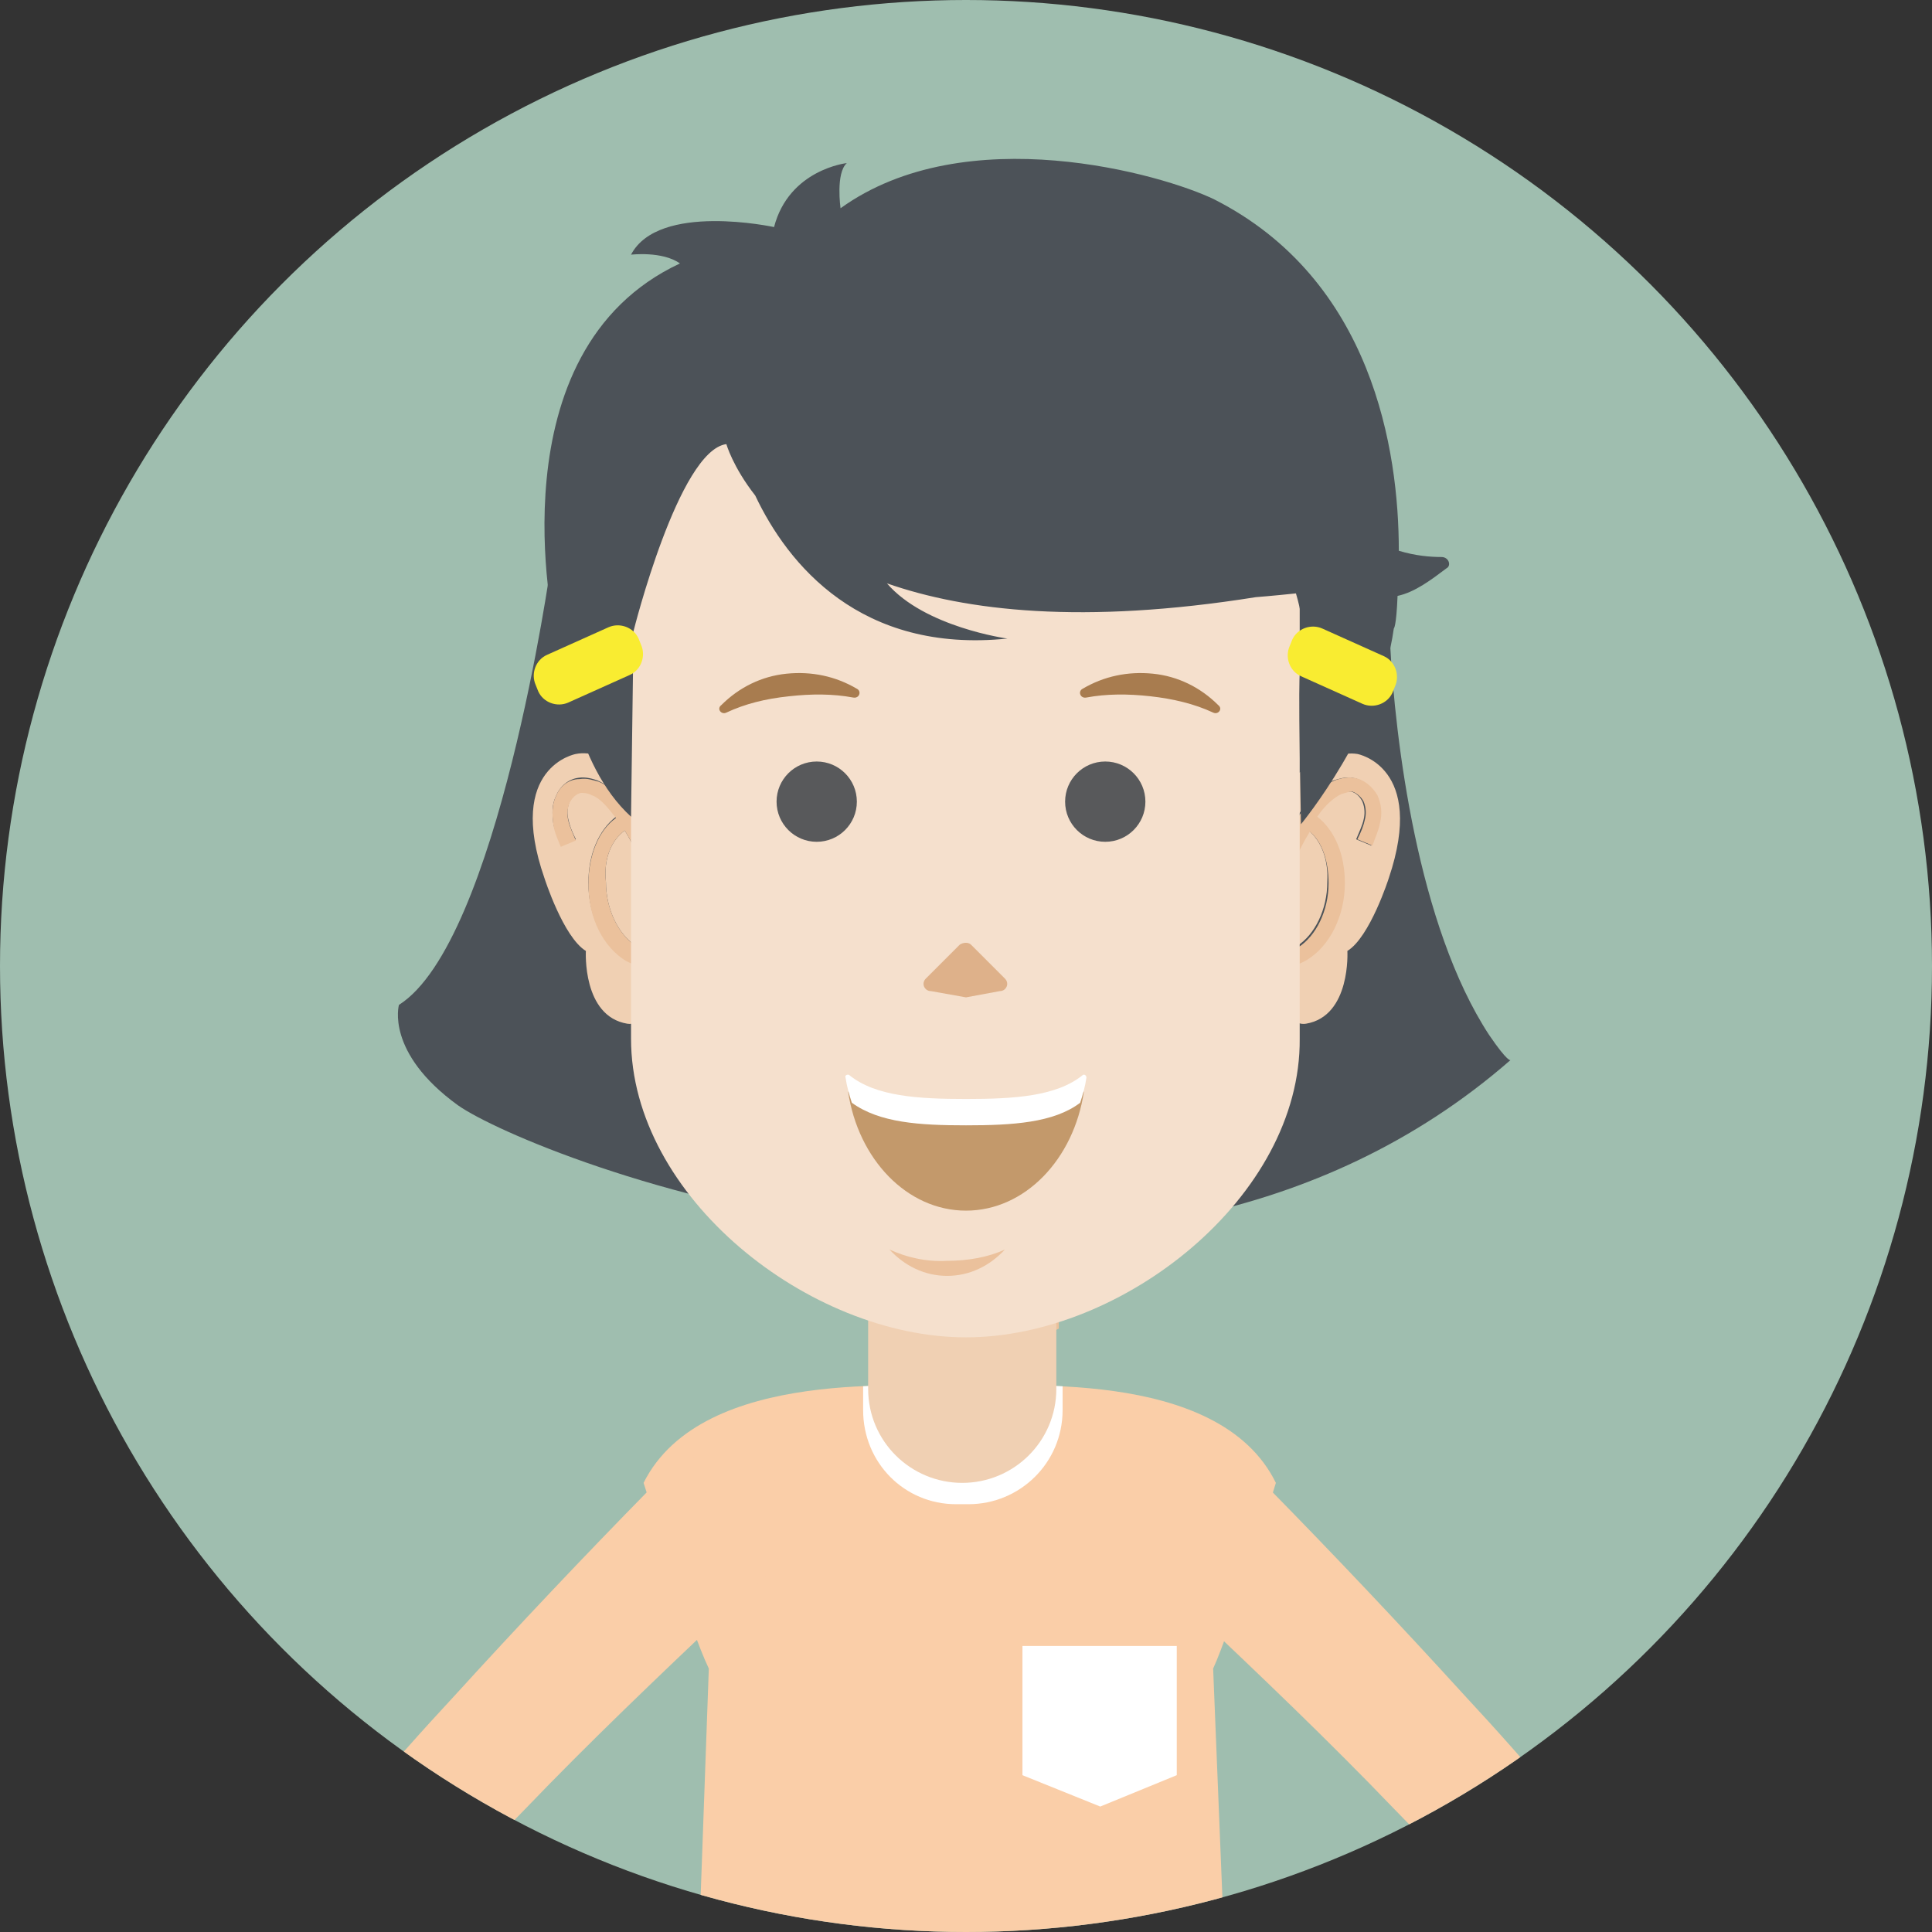 <?xml version="1.0" encoding="utf-8"?>
<!-- Generator: Adobe Illustrator 22.1.0, SVG Export Plug-In . SVG Version: 6.00 Build 0)  -->
<svg version="1.1" id="Layer_1" xmlns="http://www.w3.org/2000/svg" xmlns:xlink="http://www.w3.org/1999/xlink" x="0px" y="0px"
	 viewBox="0 0 154 154" style="enable-background:new 0 0 154 154;" xml:space="preserve">
<rect x="0" y="0" width="154" height="154" fill="#333333" stroke="none"/>
<style type="text/css">
	.st0{fill:#9FBEAF;}
	.st1{clip-path:url(#SVGID_2_);fill:#5A6168;}
	.st2{clip-path:url(#SVGID_2_);}
	.st3{fill:#FFD7BE;}
	.st4{fill:#9A8479;}
	.st5{fill:#5A6168;}
	.st6{fill:#B5B8BB;}
	.st7{fill:none;stroke:#94989D;stroke-width:0.854;stroke-linecap:round;stroke-linejoin:round;stroke-miterlimit:10;}
	.st8{clip-path:url(#SVGID_2_);fill:#FACEA8;}
	.st9{clip-path:url(#SVGID_2_);fill:#F0D0B3;}
	.st10{clip-path:url(#SVGID_2_);fill:#EBC19C;}
	.st11{clip-path:url(#SVGID_2_);fill:#FFFFFF;}
	.st12{fill:#4C5258;}
	.st13{fill:#F0D0B3;}
	.st14{fill:#EBC19C;}
	.st15{fill:#F5E0CD;}
	.st16{fill:#C3996B;}
	.st17{fill:#FFFFFF;}
	.st18{fill:#A87C4F;}
	.st19{fill:#DEB18A;}
	.st20{fill:#58595B;}
	.st21{fill:#F9EC31;}
	.st22{fill:#FACEA8;}
	.st23{fill:#DFE0E0;}
</style>
<g>
	<circle class="st0" cx="77" cy="77" r="77"/>
	<g>
		<defs>
			<circle id="SVGID_1_" cx="77" cy="77" r="77"/>
		</defs>
		<clipPath id="SVGID_2_">
			<use xlink:href="#SVGID_1_"  style="overflow:visible;"/>
		</clipPath>
		<path class="st1" d="M60.4,183.3c1.3-2.3,4.9-4.3,7.9-4.3h16.5c3,0,6.5,1.9,7.9,4.3c1.3,2.3,1.4,6.5,0,9.1L87.1,204
			c-1.3,2.7-4.9,4.9-7.8,4.9H74c-3,0-6.5-2.2-7.8-4.9l-5.7-11.5C59,189.8,59.1,185.7,60.4,183.3z"/>
		<g class="st2">
			<path class="st3" d="M54.3,298.6c8.7-0.2,14.3-2.2,16.2-2.9v-0.1L70.4,284h-7.3c-0.2,2.9-0.2,8.3-11.6,10.2
				c-1.6,0.3-3.5,0.5-5.2,0.9c-0.3,0.1-0.5,0.1-0.8,0.2C44.8,297.1,45.7,298.9,54.3,298.6z"/>
			<path class="st4" d="M71.6,298.7C71.6,298.7,71.6,298.6,71.6,298.7c0.1-0.4-0.4-3.2-0.4-3.3c0,0-0.2,0.1-0.7,0.3c0,0,0,0,0-0.1
				v0.1c-1.9,0.8-7.5,2.7-16.2,2.9c-8.6,0.2-9.5-1.5-8.7-3.1c0.3-0.1,0.5-0.1,0.8-0.2c-0.3,0-0.5,0.1-0.7,0.1
				c-0.4,0.1-0.8,0.1-1.1,0.2c-0.9,0.2-2,0.4-3,0.6c-2.4,0.4-4.7,1-5.2,3.2c-0.6,2.7,2.9,3.8,4.9,3.9c8.3,0,13.7-0.5,22-1.3l0.5,1.3
				H71C71,301.7,71.8,300.2,71.6,298.7z"/>
			<path class="st3" d="M75.1,298.6c8.7-0.2,14.3-2.2,16.2-2.9v-0.1L91.2,284h-7.3c-0.2,2.9-0.2,8.3-11.6,10.2
				c-1.6,0.3-3.5,0.5-5.2,0.9c-0.3,0.1-0.5,0.1-0.8,0.2C65.6,297.1,66.5,298.9,75.1,298.6z"/>
			<path class="st4" d="M92.4,298.7C92.4,298.7,92.4,298.6,92.4,298.7c0.1-0.4-0.4-3.2-0.4-3.3c0,0-0.2,0.1-0.7,0.3c0,0,0,0,0-0.1
				v0.1c-1.9,0.8-7.5,2.7-16.2,2.9c-8.6,0.2-9.5-1.5-8.7-3.1c0.3-0.1,0.5-0.1,0.8-0.2c-0.3,0-0.5,0.1-0.7,0.1
				c-0.4,0.1-0.8,0.1-1.1,0.2c-0.9,0.2-2,0.4-3,0.6c-2.4,0.4-4.7,1-5.2,3.2c-0.6,2.7,2.9,3.8,4.9,3.9c8.3,0,13.7-0.5,22-1.3l0.5,1.3
				h7.2C91.8,301.7,92.6,300.2,92.4,298.7z"/>
			<g>
				<path class="st5" d="M72.5,180.7L71,272c-0.1,1.1,0,2.6-0.6,3.5c-0.1,0.1-0.1,0.2-0.2,0.3c-0.1,0.7,0.7,1.2,0.7,1.9
					c0,0.2-0.1,0.3-0.2,0.4c-0.4,1,0,3.6,0,4.7l-8.1,0.1c0-1-0.3-3.5,0.2-4.4c0.2-0.5,0.4-0.5,0.2-1c-0.2-0.8-1-1.8-0.8-2.6
					c0.1-0.5,0.5-0.9,0.5-1.4c0-0.6,0.2-1.5,0-1.9c-0.2-0.5-0.2-3.9-0.3-4.4l-5.4-86c-0.3-5.1,3.1-9.4,7.5-9.5
					C69,171.5,72.5,175.6,72.5,180.7z"/>
				<polygon class="st6" points="62.1,288.4 71.4,288.2 71.4,280.9 61.7,281.1 				"/>
				<path class="st7" d="M69.6,279.2c0,0-4.8-2.3-5.7-7"/>
			</g>
			<g>
				<path class="st5" d="M96.1,180.9l-4,91.2c-0.1,1.1-0.1,2.6-0.7,3.5c-0.1,0.1-0.1,0.2-0.2,0.3c-0.2,0.7,0.7,1.2,0.7,1.9
					c0,0.2-0.1,0.3-0.2,0.4c-0.4,1-0.1,3.6-0.1,4.7l-8.1-0.2c0-1-0.2-3.5,0.3-4.4c0.3-0.5,0.4-0.5,0.3-1c-0.1-0.8-0.9-1.8-0.8-2.6
					c0.1-0.5,0.5-0.9,0.5-1.4c0-0.6,0.2-1.4,0.1-1.9s-0.1-3.9-0.2-4.4l-3-86.1c-0.1-5.1,3.4-9.3,7.8-9.2
					C92.8,171.6,96.3,175.8,96.1,180.9z"/>
				<polygon class="st6" points="82.7,288.3 92,288.3 92.2,281 82.5,281 				"/>
				<path class="st7" d="M90.4,279.2c0,0-4.7-2.5-5.5-7.1"/>
			</g>
		</g>
		<path class="st8" d="M96.7,133c1.4-3,5-14.8,5-14.8c-4.6-9.4-21.5-7.5-24.8-7.8l0,0c0,0-0.1,0-0.3,0c-0.2,0-0.3,0-0.3,0l0,0
			c-3.3,0.3-20.3-1.6-25,7.8c0,0,3.7,11.7,5.2,14.8l-3.4,94.7l0,0c-0.4,1.9,0.7,3.7,2.6,4.2c1.7,0.5,3.4-0.4,4.2-1.9
			c-0.2,1.7,0.9,3.4,2.6,3.9c1.9,0.5,3.8-0.5,4.4-2.3l0,0c-0.2,1.9,1.2,3.6,3,3.9c1.8,0.3,3.5-0.8,4-2.5l0,0
			c0.4,1.7,1.9,2.9,3.7,2.9c1.8-0.1,3.3-1.5,3.5-3.2l0,0c0.6,1.7,2.4,2.7,4.2,2.3c1.8-0.4,3-2.1,2.8-3.9c0.7,1.6,2.5,2.5,4.3,2
			s2.9-2.3,2.6-4.1l0,0c0.7,1.6,2.2,2.6,3.6,2.2c1.5-0.4,2.3-2.3,1.9-4.2L96.7,133z"/>
		<path class="st9" d="M174.9,38.4"/>
		<path class="st10" d="M84.4,105.9v-1.5h-15v1.7C72.1,107.9,77,109.8,84.4,105.9z"/>
		<path class="st11" d="M76.2,119.9h1c4.1,0,7.5-3.3,7.5-7.5v-1.9c-3.5-0.2-6.4,0-7.6-0.1l0,0c0,0-0.1,0-0.3,0c-0.2,0-0.3,0-0.3,0
			l0,0c-1.2,0.1-4.2-0.1-7.7,0.1v1.9C68.8,116.6,72.1,119.9,76.2,119.9z"/>
		<path class="st9" d="M76.7,118.2L76.7,118.2c-4.1,0-7.5-3.3-7.5-7.5V81.9c0-4.1,3.3-7.5,7.5-7.5l0,0c4.1,0,7.5,3.3,7.5,7.5v28.8
			C84.2,114.9,80.8,118.2,76.7,118.2z"/>
		<g class="st2">
			<path class="st12" d="M43.9,45.1c0,0-4.2,30-12.1,35c0,0-1.1,3.8,4.7,8c5.8,4.1,53.3,23.1,83.9-3.6c0,0-0.2,0.2-1.7-2
				c-5.7-8.7-7.5-23.5-7.9-31.3C110.5,43.4,43.9,45.1,43.9,45.1z"/>
			<g>
				<g>
					<path class="st13" d="M104.3,66.2c-1.1,1.8-2,4.1-2.3,5.7c-0.2,1.3-0.1,3.4,0.4,3.8c0.3,0.2,0.8-0.1,1-0.3
						c1.4-0.9,2.4-2.9,2.4-5.1C105.9,68.5,105.3,67,104.3,66.2z"/>
					<path class="st13" d="M108.2,60.1c-2.3-0.4-6,2.4-6,2.4c-4.2,3.5-1.7,19.7,1.9,19.1s3.3-5.8,3.3-5.8c1.8-1.1,3.3-5.8,3.3-5.8
						C113.7,61.1,108.2,60.1,108.2,60.1z M109.9,65.6c-0.1,0.7-0.4,1.3-0.6,1.8l-1.2-0.5c0.2-0.5,0.5-1.1,0.6-1.6
						c0.1-0.4,0.1-0.9-0.1-1.4c-0.2-0.4-0.5-0.7-0.9-0.8c-0.2,0-0.5,0-0.9,0.2c-0.6,0.2-1.2,0.9-1.9,1.8c1.4,1,2.2,3,2.2,5.3
						c0,2.7-1.2,5-3,6.1c-0.6,0.3-1.1,0.5-1.5,0.5c-0.3,0-0.6-0.1-0.9-0.3c-1.5-1-1.1-4.4-1-5c0.5-3.1,3.2-8.6,5.6-9.5
						c0.4-0.1,0.9-0.3,1.5-0.2c0.8,0.1,1.5,0.7,1.8,1.5C110,64.1,110.1,64.8,109.9,65.6z"/>
					<path class="st14" d="M107.9,62c-0.6-0.1-1.2,0.1-1.5,0.2c-2.5,1-5.1,6.5-5.6,9.5c-0.1,0.7-0.5,4,1,5c0.3,0.2,0.6,0.3,0.9,0.3
						c0.5,0,1-0.2,1.5-0.5c1.8-1.1,3-3.5,3-6.1c0-2.3-0.8-4.2-2.2-5.3c0.6-0.9,1.3-1.5,1.9-1.8c0.4-0.1,0.6-0.2,0.9-0.2
						c0.3,0.1,0.7,0.4,0.9,0.8c0.2,0.5,0.2,1,0.1,1.4c-0.1,0.5-0.3,1-0.6,1.6l1.2,0.5c0.2-0.6,0.5-1.2,0.6-1.8
						c0.2-0.8,0.1-1.5-0.2-2.2C109.4,62.7,108.7,62.1,107.9,62z M105.9,70.4c0,2.2-1,4.2-2.4,5.1c-0.3,0.2-0.8,0.4-1,0.3
						c-0.6-0.4-0.6-2.4-0.4-3.8c0.3-1.7,1.2-3.9,2.3-5.7C105.3,67,105.9,68.5,105.9,70.4z"/>
				</g>
				<g>
					<path class="st13" d="M49.8,66.2c1.1,1.8,2,4.1,2.3,5.7c0.2,1.3,0.1,3.4-0.4,3.8c-0.3,0.2-0.8-0.1-1-0.3
						c-1.4-0.9-2.4-2.9-2.4-5.1C48.1,68.5,48.7,67,49.8,66.2z"/>
					<path class="st13" d="M43.4,70c0,0,1.5,4.7,3.3,5.8c0,0-0.3,5.2,3.3,5.8c3.6,0.6,6.1-15.6,1.9-19.1c0,0-3.6-2.9-6-2.4
						C45.9,60.1,40.3,61.1,43.4,70z M44.3,63.5c0.3-0.8,1-1.4,1.8-1.5c0.6-0.1,1.2,0.1,1.5,0.2c2.5,1,5.1,6.5,5.6,9.5
						c0.1,0.7,0.5,4-1,5C52,76.9,51.7,77,51.4,77c-0.5,0-1-0.2-1.5-0.5c-1.8-1.1-3-3.5-3-6.1c0-2.3,0.8-4.2,2.2-5.3
						c-0.6-0.9-1.3-1.5-1.9-1.8c-0.4-0.1-0.6-0.2-0.9-0.2c-0.3,0.1-0.7,0.4-0.9,0.8c-0.2,0.5-0.2,1-0.1,1.4c0.1,0.5,0.3,1,0.6,1.6
						l-1.2,0.5c-0.2-0.6-0.5-1.2-0.6-1.8C44,64.8,44,64.1,44.3,63.5z"/>
					<path class="st14" d="M44.3,63.5c-0.3,0.6-0.3,1.4-0.2,2.2c0.1,0.7,0.4,1.3,0.6,1.8l1.2-0.5c-0.2-0.5-0.5-1.1-0.6-1.6
						c-0.1-0.4-0.1-0.9,0.1-1.4c0.2-0.4,0.5-0.7,0.9-0.8c0.2,0,0.5,0,0.9,0.2c0.6,0.2,1.2,0.9,1.9,1.8c-1.4,1-2.2,3-2.2,5.3
						c0,2.7,1.2,5,3,6.1c0.6,0.3,1.1,0.5,1.5,0.5c0.3,0,0.6-0.1,0.9-0.3c1.5-1,1.1-4.4,1-5c-0.5-3.1-3.2-8.6-5.6-9.5
						c-0.4-0.1-0.9-0.3-1.5-0.2C45.3,62.1,44.6,62.7,44.3,63.5z M49.8,66.2c1.1,1.8,2,4.1,2.3,5.7c0.2,1.3,0.1,3.4-0.4,3.8
						c-0.3,0.2-0.8-0.1-1-0.3c-1.4-0.9-2.4-2.9-2.4-5.1C48.1,68.5,48.7,67,49.8,66.2z"/>
				</g>
			</g>
			<path class="st15" d="M77,106.6L77,106.6c-12.5,0-26.7-11.2-26.7-23.8V41.3c0-12.5,10.1-22.6,22.6-22.6H81
				c12.5,0,22.6,10.1,22.6,22.6v41.5C103.7,95.4,89.5,106.6,77,106.6z"/>
			<g>
				<path class="st16" d="M67.6,87c0.8,5.4,4.7,9.5,9.4,9.5c4.7,0,8.6-4.1,9.4-9.5c-2,2-5.5,2.2-9.4,2.2S69.7,89,67.6,87z"/>
				<path class="st17" d="M86.1,87.9c0.2-0.6,0.4-1.3,0.5-2c0-0.2-0.2-0.3-0.3-0.2c-2.1,1.7-5.5,1.9-9.3,1.9s-7.2-0.2-9.3-1.9
					c-0.1-0.1-0.4,0-0.3,0.2c0.1,0.7,0.3,1.4,0.5,2c2.2,1.6,5.4,1.8,9.1,1.8S84,89.5,86.1,87.9z"/>
			</g>
			<path class="st14" d="M70.9,99.6c1.2,1.3,2.8,2.1,4.6,2.1c1.8,0,3.4-0.8,4.6-2.1c-1.3,0.6-2.9,0.9-4.6,0.9
				C73.8,100.6,72.2,100.2,70.9,99.6z"/>
			<g>
				<path class="st18" d="M57.9,56.8c-0.4,0.2-0.8-0.3-0.4-0.6c1.4-1.4,3.2-2.3,5.2-2.5c2-0.2,3.9,0.2,5.6,1.2
					c0.4,0.2,0.2,0.8-0.3,0.7c-1.6-0.3-3.3-0.3-5.1-0.1C61,55.7,59.4,56.1,57.9,56.8z"/>
				<path class="st18" d="M96.7,56.8c0.4,0.2,0.8-0.3,0.4-0.6c-1.4-1.4-3.2-2.3-5.2-2.5s-3.9,0.2-5.6,1.2c-0.4,0.2-0.2,0.8,0.3,0.7
					c1.6-0.3,3.3-0.3,5.1-0.1C93.5,55.7,95.2,56.1,96.7,56.8z"/>
			</g>
			<path class="st19" d="M77,79.5l2.7-0.5c0.5,0,0.8-0.6,0.4-1l-2.7-2.7c-0.2-0.2-0.6-0.2-0.9,0L73.8,78c-0.4,0.4-0.1,1,0.4,1
				L77,79.5z"/>
			<g>
				<g>
					<g>
						<circle class="st20" cx="65.1" cy="63.9" r="3.2"/>
					</g>
				</g>
			</g>
			<g>
				<g>
					<g>
						<circle class="st20" cx="88.1" cy="63.9" r="3.2"/>
					</g>
				</g>
			</g>
			<path class="st12" d="M114.9,44.4c-0.9,0-2.1-0.1-3.4-0.5c0-8-2.1-21.6-14.7-28c-4.1-2-19.8-6.5-29.8,0.7c0,0-0.4-2.8,0.5-3.6
				c0,0-4.6,0.5-5.8,5.1c0,0-9.2-2-11.4,2.2c0,0,2.5-0.3,3.9,0.7c-15,7-10,29.1-10,29.1c0.8,2.9,1.5,10.8,6.1,15l0.2-14.8
				c0,0,3.6-14.4,7.4-14.9c0,0,0.5,1.8,2.3,4.1c2.6,5.5,8.4,12.6,20.1,11.4c0,0-6.6-0.9-9.6-4.4c6.3,2.2,15.6,3.3,29.4,1.1
				c0,0,1.3-0.1,3.2-0.3c0.2,0.7,0.4,1.4,0.4,2.1c0,7-0.3,0.3,0,16.3c0,0,6.3-7.6,7.4-15.6c0,0,0.2-0.1,0.3-2.6
				c1.4-0.3,2.7-1.3,3.9-2.2C115.7,45.1,115.5,44.4,114.9,44.4z"/>
			<path class="st21" d="M50.2,53.8L45.3,56c-0.9,0.4-2,0-2.4-0.9l-0.2-0.5c-0.4-0.9,0-2,0.9-2.4l4.9-2.2c0.9-0.4,2,0,2.4,0.9
				l0.2,0.5C51.5,52.3,51.1,53.4,50.2,53.8z"/>
			<path class="st21" d="M103.7,53.9l4.9,2.2c0.9,0.4,2,0,2.4-0.9l0.2-0.5c0.4-0.9,0-2-0.9-2.4l-4.9-2.2c-0.9-0.4-2,0-2.4,0.9
				l-0.2,0.5C102.4,52.4,102.8,53.5,103.7,53.9z"/>
		</g>
		<g class="st2">
			<g>
				<path class="st3" d="M109.1,200.3c0.5,1.1,1.8,1.5,2.9,0.9l2.4-1.2c0,0.8,0.2,1.6,0.5,2.4v11.7c0,1.2,1,2.2,2.1,2.2
					c0.7,0,1.3-0.3,1.7-0.8v0.4c0,1.2,1,2.2,2.1,2.2c1.2,0,2.2-1,2.2-2.1v-0.1c0.3,0.2,0.7,0.3,1.1,0.3c1.2,0,2.2-1,2.2-2.1v-2.2
					c0.3,0.3,0.8,0.6,1.3,0.6c1,0,1.7-0.8,1.7-1.7v-8.4c0.9-2.8,0.1-6.1-2.3-8.2c-2.7-2.3-6.5-2.4-9.2-0.5l-7.6,3.9
					C109,197.9,108.6,199.2,109.1,200.3z"/>
				<g>
					<path class="st14" d="M118.8,205.8c0.1,2.2,0.2,4.5,0.3,6.7c0,1.1,0.2,2.2,0.1,3.4c-0.1,0.9,0.5,1.8,1.6,2.1c0,0,0,0,0,0.1l0,0
						c-0.6,0.1-1.3,0-1.8-0.4s-0.8-1.1-0.9-1.8c-0.1-1.1,0.1-2.2,0.1-3.4C118.4,210.3,118.5,208,118.8,205.8
						C118.7,205.8,118.7,205.7,118.8,205.8C118.7,205.7,118.8,205.8,118.8,205.8z"/>
				</g>
				<g>
					<path class="st14" d="M122,205.9c0.1,1.9,0.2,3.8,0.3,5.7l0.1,1.4c0,0.5,0,1,0.1,1.3c0.1,0.7,0.7,1.4,1.6,1.7c0,0,0,0,0,0.1
						l0,0c-1,0.3-2.2-0.4-2.6-1.6c-0.2-0.6-0.1-1.1-0.1-1.5l0.1-1.4C121.6,209.7,121.7,207.8,122,205.9
						C121.9,205.8,121.9,205.8,122,205.9C122,205.8,122,205.8,122,205.9z"/>
				</g>
				<g>
					<path class="st14" d="M125.8,204.2c0.1,1.5,0.2,3,0.3,4.5l0.1,1.1v0.6c0,0.2,0,0.3,0,0.4c0.1,0.5,0.5,1.1,1.2,1.4
						c0,0,0,0,0,0.1l0,0c-0.8,0.3-1.9-0.3-2.1-1.2c-0.1-0.2-0.1-0.5-0.1-0.7v-0.6l0.1-1.1C125.5,207.2,125.6,205.7,125.8,204.2
						C125.7,204.2,125.8,204.1,125.8,204.2L125.8,204.2z"/>
				</g>
				<g>
					<path class="st14" d="M114.9,201c0.1,2.8,0.2,5.5,0.3,8.3c0,1.4,0.2,2.8,0.1,4.1c0,0.7-0.1,1.3,0.2,1.8
						c0.3,0.5,0.8,0.9,1.5,1.1c0,0,0,0,0,0.1l0,0c-0.7,0.1-1.5-0.2-2-0.8c-0.3-0.3-0.4-0.7-0.5-1.1c-0.1-0.4-0.1-0.7-0.1-1.1
						c-0.1-1.4,0.1-2.8,0.1-4.1C114.5,206.5,114.7,203.7,114.9,201C114.8,200.9,114.8,200.9,114.9,201
						C114.9,200.9,114.9,200.9,114.9,201z"/>
				</g>
			</g>
			<g>
				<path class="st22" d="M100.7,118.1l0.3,0.4l0.1,0.1c5.3,5.4,10.5,10.9,15.6,16.5c2.6,2.8,5.1,5.6,7.6,8.6
					c1.3,1.5,2.5,2.9,3.8,4.8l0.2,0.4l0.1,0.2l0.2,0.3c0.2,0.4,0.5,0.8,0.7,1.2c0.1,0.3,0.3,0.8,0.4,1.1l0.1,0.3v0.2v0.3l0.1,0.6
					v0.5c0,1.2,0,2.2,0,3.2c-0.2,4.4-0.6,8.6-1,12.8s-0.9,8.3-1.4,12.5c0,0.4-0.5,0.6-0.8,0.6l-7.6-0.9c-0.3,0-0.7-0.4-0.7-0.8
					c0,0,0.7-6.1,1.2-12.3c0.3-3.1,0.5-6.1,0.6-8.4c0.1-1.1,0.1-2.1,0.1-2.8s0-1,0-1.1l0,0c0-0.9,0-1.8-0.1-2.4v-0.2v-0.1l0,0l0,0
					l0,0l0,0h0.1l0.9-0.2c0.2,0,0.4,0,0.6-0.1c0.4-0.1,0.8-0.1,1.2-0.3c0.2-0.1,0.4-0.1,0.6-0.2l0.3-0.1h0.1c0.8-0.3-1,0.4-0.8,0.3
					l-0.2,0.1c-0.6,0.2-1.2,0.5-1.7,0.7l-0.8,0.4l0,0l0,0l-0.1-0.1l-0.2-0.2c-0.9-1.1-2.2-2.6-3.4-3.9c-2.5-2.7-5.1-5.3-7.7-8
					c-5.2-5.3-10.6-10.4-16-15.5l-0.1-0.1l-0.4-0.3c-2.8-2.5-3.5-6-1.7-8l1.6-1.7C94.4,114.7,98.1,115.4,100.7,118.1z"/>
				<polygon class="st3" points="123.9,194.7 119.1,194.1 119.8,187.6 124.7,188.2 				"/>
				<polygon class="st23" points="125.3,188.3 119.3,187.6 119.9,181.9 125.9,182.6 				"/>
			</g>
		</g>
		<g class="st2">
			<g>
				<path class="st3" d="M43.7,200.4c-0.5,1.1-1.8,1.5-2.9,0.9l-2.4-1.2c0,0.8-0.2,1.6-0.5,2.4v11.7c0,1.2-1,2.2-2.1,2.2
					c-0.7,0-1.3-0.3-1.7-0.8v0.4c0,1.2-1,2.2-2.1,2.2c-1.2,0-2.2-1-2.2-2.1V216c-0.3,0.2-0.7,0.3-1.1,0.3c-1.2,0-2.2-1-2.2-2.1V212
					c-0.3,0.3-0.8,0.6-1.3,0.6c-1,0-1.7-0.8-1.7-1.7v-8.4c-0.9-2.8-0.1-6.1,2.3-8.2c2.7-2.3,6.5-2.4,9.2-0.5l7.6,3.9
					C43.9,198,44.3,199.3,43.7,200.4z"/>
				<g>
					<path class="st14" d="M34.2,205.9c0.2,2.2,0.3,4.5,0.4,6.7c0,1.1,0.2,2.2,0.1,3.4c0,0.7-0.4,1.4-0.9,1.8
						c-0.5,0.4-1.2,0.6-1.8,0.4c0,0,0,0,0-0.1l0,0c1.1-0.3,1.7-1.2,1.6-2.1c-0.1-1.1,0-2.2,0.1-3.4C33.9,210.4,34,208.2,34.2,205.9
						C34.1,205.9,34.1,205.9,34.2,205.9L34.2,205.9z"/>
				</g>
				<g>
					<path class="st14" d="M31,206c0.1,1.9,0.3,3.8,0.4,5.7l0.1,1.4c0,0.5,0.1,0.9-0.1,1.5c-0.3,1.1-1.6,1.9-2.6,1.6c0,0,0,0,0-0.1
						l0,0c0.9-0.3,1.5-1,1.6-1.7c0.1-0.3,0-0.8,0.1-1.3l0.1-1.4C30.7,209.8,30.8,207.9,31,206C30.9,206,30.9,206,31,206L31,206z"/>
				</g>
				<g>
					<path class="st14" d="M27.1,204.3c0.1,1.5,0.3,3,0.4,4.5l0.1,1.1v0.6c0,0.2,0,0.5-0.1,0.7c-0.3,0.9-1.3,1.5-2.1,1.2
						c0,0,0,0,0-0.1l0,0c0.7-0.3,1.1-0.8,1.2-1.4c0-0.1,0-0.2,0-0.4v-0.6l0.1-1.1C26.8,207.3,26.9,205.8,27.1,204.3
						C27,204.3,27.1,204.3,27.1,204.3L27.1,204.3z"/>
				</g>
				<g>
					<path class="st14" d="M38.1,201.1c0.2,2.8,0.3,5.5,0.4,8.3c0.1,1.4,0.2,2.8,0.1,4.1c0,0.4,0,0.6-0.1,1.1
						c-0.1,0.4-0.2,0.8-0.5,1.1c-0.5,0.6-1.3,0.9-2,0.8c0,0,0,0,0-0.1l0,0c0.7-0.1,1.2-0.6,1.5-1.1s0.2-1,0.2-1.8
						c-0.1-1.4,0-2.8,0.1-4.1C37.7,206.6,37.8,203.9,38.1,201.1C38,201.1,38,201.1,38.1,201.1C38,201.1,38,201.1,38.1,201.1z"/>
				</g>
			</g>
			<g>
				<path class="st22" d="M52.2,118.2l-0.3,0.4l-0.1,0.1c-5.3,5.4-10.5,10.9-15.6,16.5c-2.6,2.8-5.1,5.6-7.6,8.6
					c-1.3,1.5-2.5,2.9-3.8,4.8l-0.2,0.4l-0.1,0.2l-0.2,0.3c-0.2,0.4-0.5,0.8-0.7,1.2c-0.1,0.3-0.3,0.8-0.4,1.1l-0.1,0.3v0.2v0.3
					l-0.1,0.6v0.5c0,1.2,0,2.2,0,3.2c0.2,4.4,0.6,8.6,1,12.8s0.9,8.3,1.4,12.5c0,0.4,0.5,0.6,0.8,0.6l7.6-0.9c0.3,0,0.7-0.4,0.7-0.8
					c0,0-0.7-6.1-1.2-12.3c-0.3-3.1-0.5-6.1-0.6-8.4c-0.1-1.1-0.1-2.1-0.1-2.8s0-1,0-1.1l0,0c0-0.9,0-1.8,0.1-2.4v-0.2v-0.1l0,0l0,0
					l0,0l0,0h-0.1l-0.9-0.2c-0.2,0-0.4,0-0.6-0.1c-0.4-0.1-0.8-0.1-1.2-0.3c-0.2-0.1-0.4-0.1-0.6-0.2l-0.3-0.1h-0.1
					c-0.8-0.3,1,0.4,0.8,0.3l0.2,0.1c0.6,0.2,1.2,0.5,1.7,0.7l0.8,0.4l0,0l0,0l0.1-0.1l0.2-0.2c0.9-1.1,2.2-2.6,3.4-3.9
					c2.5-2.7,5.1-5.3,7.7-8c5.2-5.3,10.6-10.4,16-15.5l0.1-0.1l0.4-0.3c2.8-2.5,3.5-6,1.7-8l-1.6-1.7
					C58.5,114.9,54.8,115.5,52.2,118.2z"/>
				<polygon class="st3" points="29,194.8 33.8,194.2 33,187.8 28.2,188.3 				"/>
				<polygon class="st23" points="27.6,188.4 33.6,187.7 32.9,182 27,182.7 				"/>
			</g>
		</g>
		<polygon class="st11" points="93.8,141.5 87.7,144 81.5,141.5 81.5,131.2 93.8,131.2 		"/>
	</g>
</g>
</svg>
